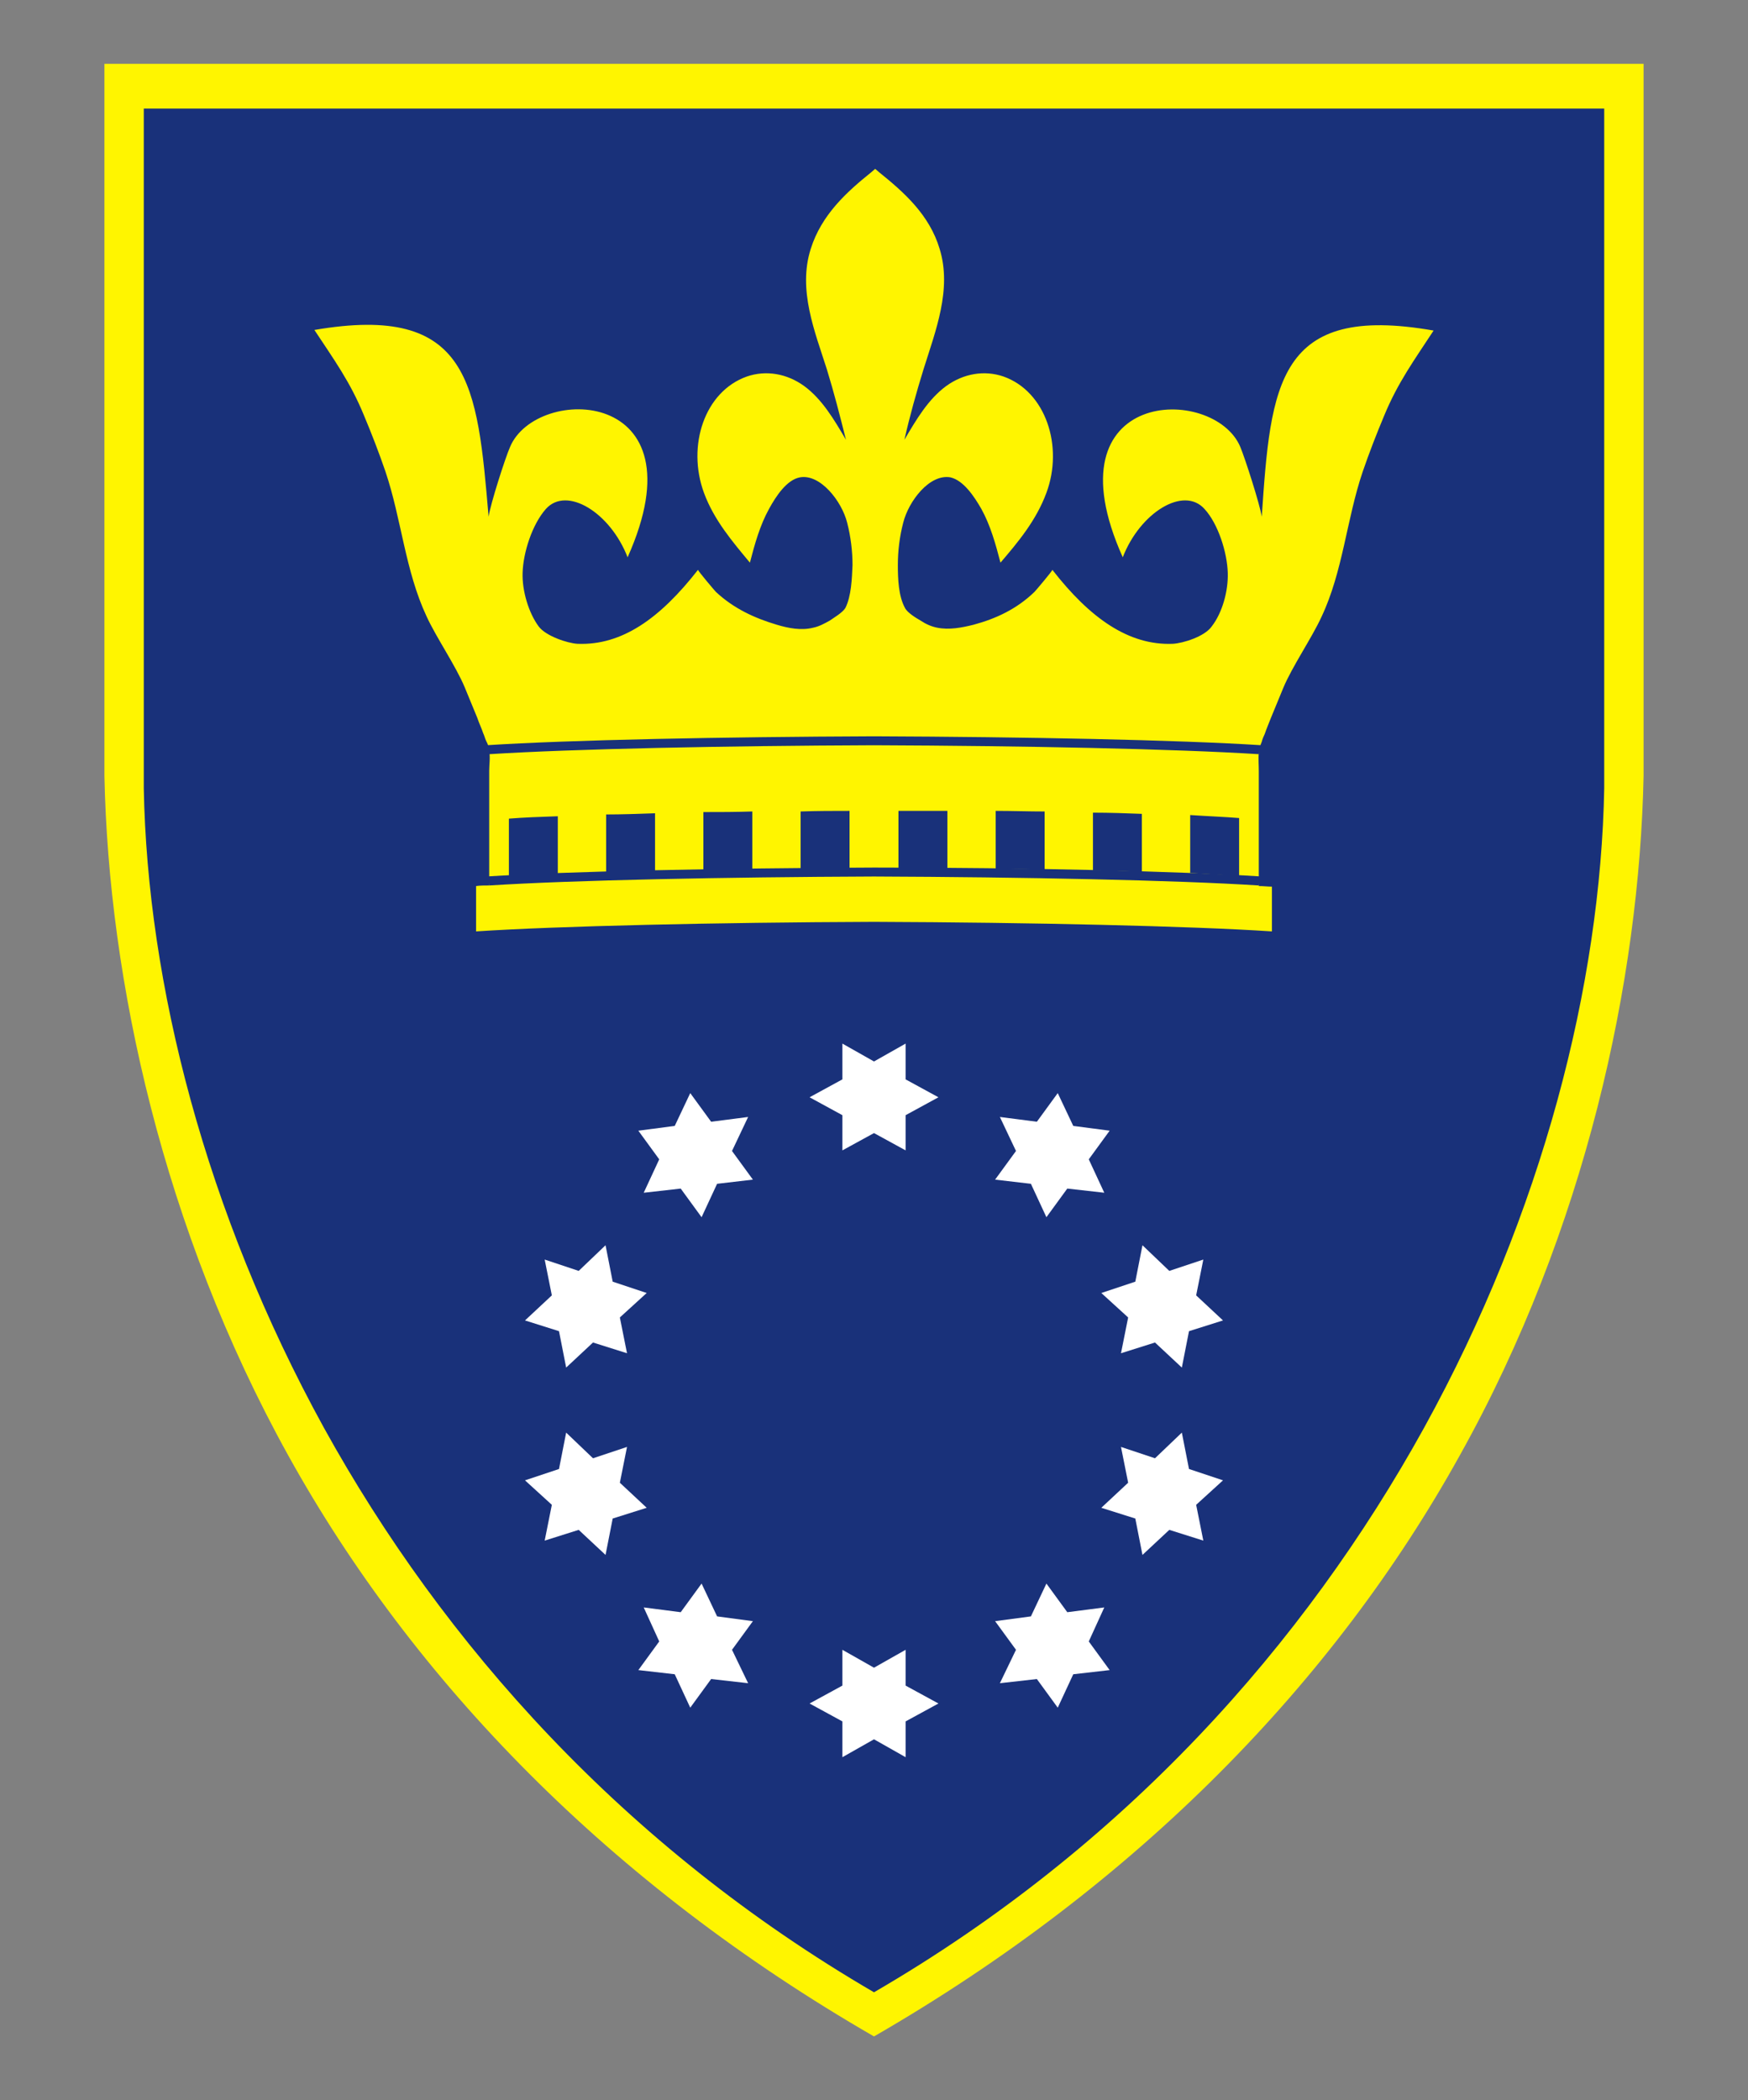 <svg enable-background="new 25 129.5 293 352" viewBox="25 129.5 293 352" xmlns="http://www.w3.org/2000/svg"><rect x="25" y="129.5" width="293" height="352" fill="#808080" stroke="none"/><path d="m300.5 140.2v119.3c-.7 34.3-9.7 76.1-30.8 113.9-21 37.9-54 71.9-98.2 97.4-44.2-25.5-77.2-59.5-98.2-97.4s-30.1-79.6-30.8-113.9v-119.3z" fill="#fff500"/><path d="m293.9 147.7v113.9c-.6 32.8-10.3 71.1-30.2 107.2-20 36.2-50.2 70.2-92.2 94.6-41.9-24.4-72.2-58.4-92.2-94.6-19.9-36.2-29.6-74.5-30.2-107.2v-113.9z" fill="#19317a"/><g fill="#fff"><path d="m171.5 307.4 5.3-3v6l5.5 3-5.5 3v5.9l-5.3-2.9-5.3 2.9v-5.9l-5.5-3 5.5-3v-6z"/><path d="m171.5 409 5.3-3v6l5.5 3-5.5 3v6l-5.3-3-5.3 3v-6l-5.5-3 5.5-3v-6z"/><path d="m138.1 318.2 2.6-5.5 3.5 4.8 6.2-.8-2.7 5.7 3.5 4.8-6 .7-2.6 5.6-3.5-4.8-6.2.7 2.6-5.6-3.5-4.8z"/><path d="m197.8 400.4 2.6-5.5 3.5 4.8 6.2-.8-2.6 5.7 3.5 4.8-6.1.7-2.6 5.6-3.5-4.8-6.2.7 2.7-5.6-3.5-4.8z"/><path d="m117.5 346.6-1.2-6 5.7 1.9 4.5-4.3 1.2 6.1 5.7 1.9-4.5 4.1 1.2 6-5.7-1.8-4.5 4.2-1.2-6.1-5.7-1.8z"/><path d="m214.1 378-1.2-6 5.7 1.9 4.5-4.3 1.2 6.1 5.7 1.9-4.5 4.1 1.2 6-5.7-1.8-4.5 4.2-1.2-6.1-5.7-1.8z"/><path d="m117.5 381.7-4.5-4.1 5.7-1.9 1.2-6.1 4.5 4.3 5.7-1.9-1.2 6 4.5 4.2-5.7 1.8-1.2 6.1-4.5-4.2-5.7 1.8z"/><path d="m214.1 350.3-4.5-4.1 5.7-1.9 1.2-6.1 4.5 4.3 5.7-1.9-1.2 6 4.5 4.2-5.7 1.8-1.2 6.1-4.5-4.2-5.7 1.8z"/><path d="m138.1 410.1-6.1-.7 3.5-4.8-2.6-5.7 6.2.8 3.5-4.8 2.6 5.5 6 .8-3.5 4.8 2.7 5.6-6.2-.7-3.5 4.8z"/><path d="m197.8 327.9-6-.7 3.5-4.8-2.7-5.7 6.2.8 3.5-4.8 2.6 5.5 6.1.8-3.5 4.8 2.6 5.6-6.2-.7-3.5 4.8z"/></g><path d="m265.3 184.9c-3.2 4.9-6 8.7-8.3 14.3-1.3 3.1-2.5 6.2-3.6 9.4-2.7 8-3.3 16.7-6.9 24.3-1.6 3.5-4.9 8.3-6.4 11.9-.7 1.7-1.4 3.4-2.1 5.1-.3.8-.7 1.7-1 2.6-.2.4-.4.9-.5 1.3-.2.5-.4 1-.5 1.5v.2c-.1 1.1 0 2.2 0 3.3v19.2c.8 0 1.5.1 2.2.1v7.5c-13.7-.9-40.2-1.5-66.7-1.6-26.5.1-53 .7-66.7 1.6v-7.6c.7-.1 1.4-.1 2.2-.1v-19.2c0-1.1.2-2.2 0-3.3 0-.1 0-.1 0-.2-.1-.5-.2-1-.5-1.5-.2-.4-.3-.9-.5-1.3-.3-.9-.7-1.7-1-2.6-.7-1.7-1.4-3.4-2.1-5.1-1.5-3.6-4.8-8.4-6.4-11.9-3.6-7.7-4.2-16.3-6.9-24.3-1.1-3.2-2.3-6.3-3.6-9.4-2.3-5.6-5-9.3-8.3-14.3 26.2-4.5 27.3 9.1 29.2 31.3.3-2.1 2.8-9.9 3.6-11.7 4.4-10.5 32.5-10.1 19.7 18.5-2.9-7.5-10.2-12-13.7-8.1-2.3 2.6-3.8 7.3-3.9 10.7-.1 3 1 6.7 2.7 9 1.2 1.6 4.8 2.8 6.5 2.9 7.4.3 13.8-4.2 20.2-12.4 0 .2 2.8 3.5 3 3.7 3 2.8 6.5 4.4 10.2 5.5 2 .6 4.1 1 6.1.5 1-.2 1.9-.7 2.8-1.2.7-.5 2.1-1.3 2.6-2.1 1-2 1.1-4.9 1.2-7.2 0-2.3-.3-4.8-.9-7.1-.9-3.6-4.5-8.2-7.9-7.6-2.2.4-4 3.1-5.2 5.3-1.5 2.7-2.4 5.9-3.2 9-2.9-3.5-6-7.1-7.7-11.7-2.9-7.9.1-17 7.2-19.5 3.2-1.1 6.7-.5 9.6 1.6 3 2.2 5 5.6 7 9-1-4-2-7.9-3.2-11.8-2-6.3-4.9-13.3-2.7-20.2 1.8-5.7 6-9.5 10.1-12.8.2-.2.5-.4.7-.6.2.2.5.4.7.6 4.1 3.3 8.4 7.1 10.1 12.8 2.1 6.8-.7 13.8-2.7 20.2-1.2 3.9-2.3 7.8-3.2 11.8 2-3.4 4-6.8 7-9 2.9-2.1 6.4-2.7 9.6-1.6 7.1 2.5 10.1 11.7 7.2 19.5-1.7 4.6-4.7 8.2-7.7 11.7-.8-3.1-1.7-6.3-3.2-9-1.2-2.1-3-4.8-5.2-5.3-3.5-.6-7 4-7.9 7.6-.6 2.3-.9 4.7-.9 7.1 0 2.3.1 5.2 1.2 7.2.4.8 1.9 1.7 2.6 2.1.9.6 1.8 1 2.8 1.2 2 .4 4.1 0 6.1-.5 3.7-1 7.2-2.6 10.2-5.5.2-.2 3-3.5 3-3.7 6.3 8.1 12.8 12.7 20.2 12.4 1.7-.1 5.3-1.2 6.5-2.9 1.8-2.3 2.8-6 2.7-9-.1-3.4-1.6-8.2-3.9-10.7-3.5-3.9-10.8.6-13.7 8.1-12.8-28.5 15.3-29 19.7-18.5.8 1.9 3.3 9.7 3.6 11.7 1.5-22.2 2.6-35.8 28.8-31.2z" fill="#fff500"/><g fill="#19317a"><path d="m175.6 265.4h8.2v9.7h-8.2z"/><path d="m167.4 265.4v9.7h-8.2v-9.6c2.8-.1 5.5-.1 8.2-.1z"/><path d="m216.4 265.9v9.7c-2.6-.1-5.3-.2-8.2-.2v-9.7c2.8 0 5.6.1 8.2.2z"/><path d="m200.1 265.5v9.7c-2.7 0-5.4-.1-8.2-.1v-9.7c2.8 0 5.5.1 8.2.1z"/><path d="m151.1 265.5v9.7c-2.8 0-5.5.1-8.2.1v-9.7c2.7 0 5.4 0 8.2-.1z"/><path d="m134.8 265.8v9.7c-2.8.1-5.6.1-8.2.2v-9.7c2.6 0 5.4-.1 8.2-.2z"/><path d="m118.5 266.3v9.7c-3 .1-5.7.2-8.2.4v-9.7c2.5-.2 5.2-.3 8.2-.4z"/><path d="m232.7 266.6v9.7c-2.4-.2-5.2-.3-8.2-.5v-9.7c3 .2 5.7.3 8.2.5z"/><path d="m236.5 276.4c-.2.5-.4 1-.5 1.5-14.2-.9-39.4-1.4-64.5-1.5-25.1.1-50.3.6-64.5 1.5-.1-.5-.2-1-.5-1.5 14.1-.9 39.6-1.4 65-1.5 25.4 0 50.8.6 65 1.5z"/><path d="m236.5 254.4c-.2.5-.4 1-.5 1.5-14.2-.9-39.4-1.4-64.5-1.5-25.1.1-50.3.6-64.5 1.5-.1-.5-.2-1-.5-1.5 14.1-.9 39.6-1.4 65-1.5 25.4.1 50.8.6 65 1.5z"/></g></svg>